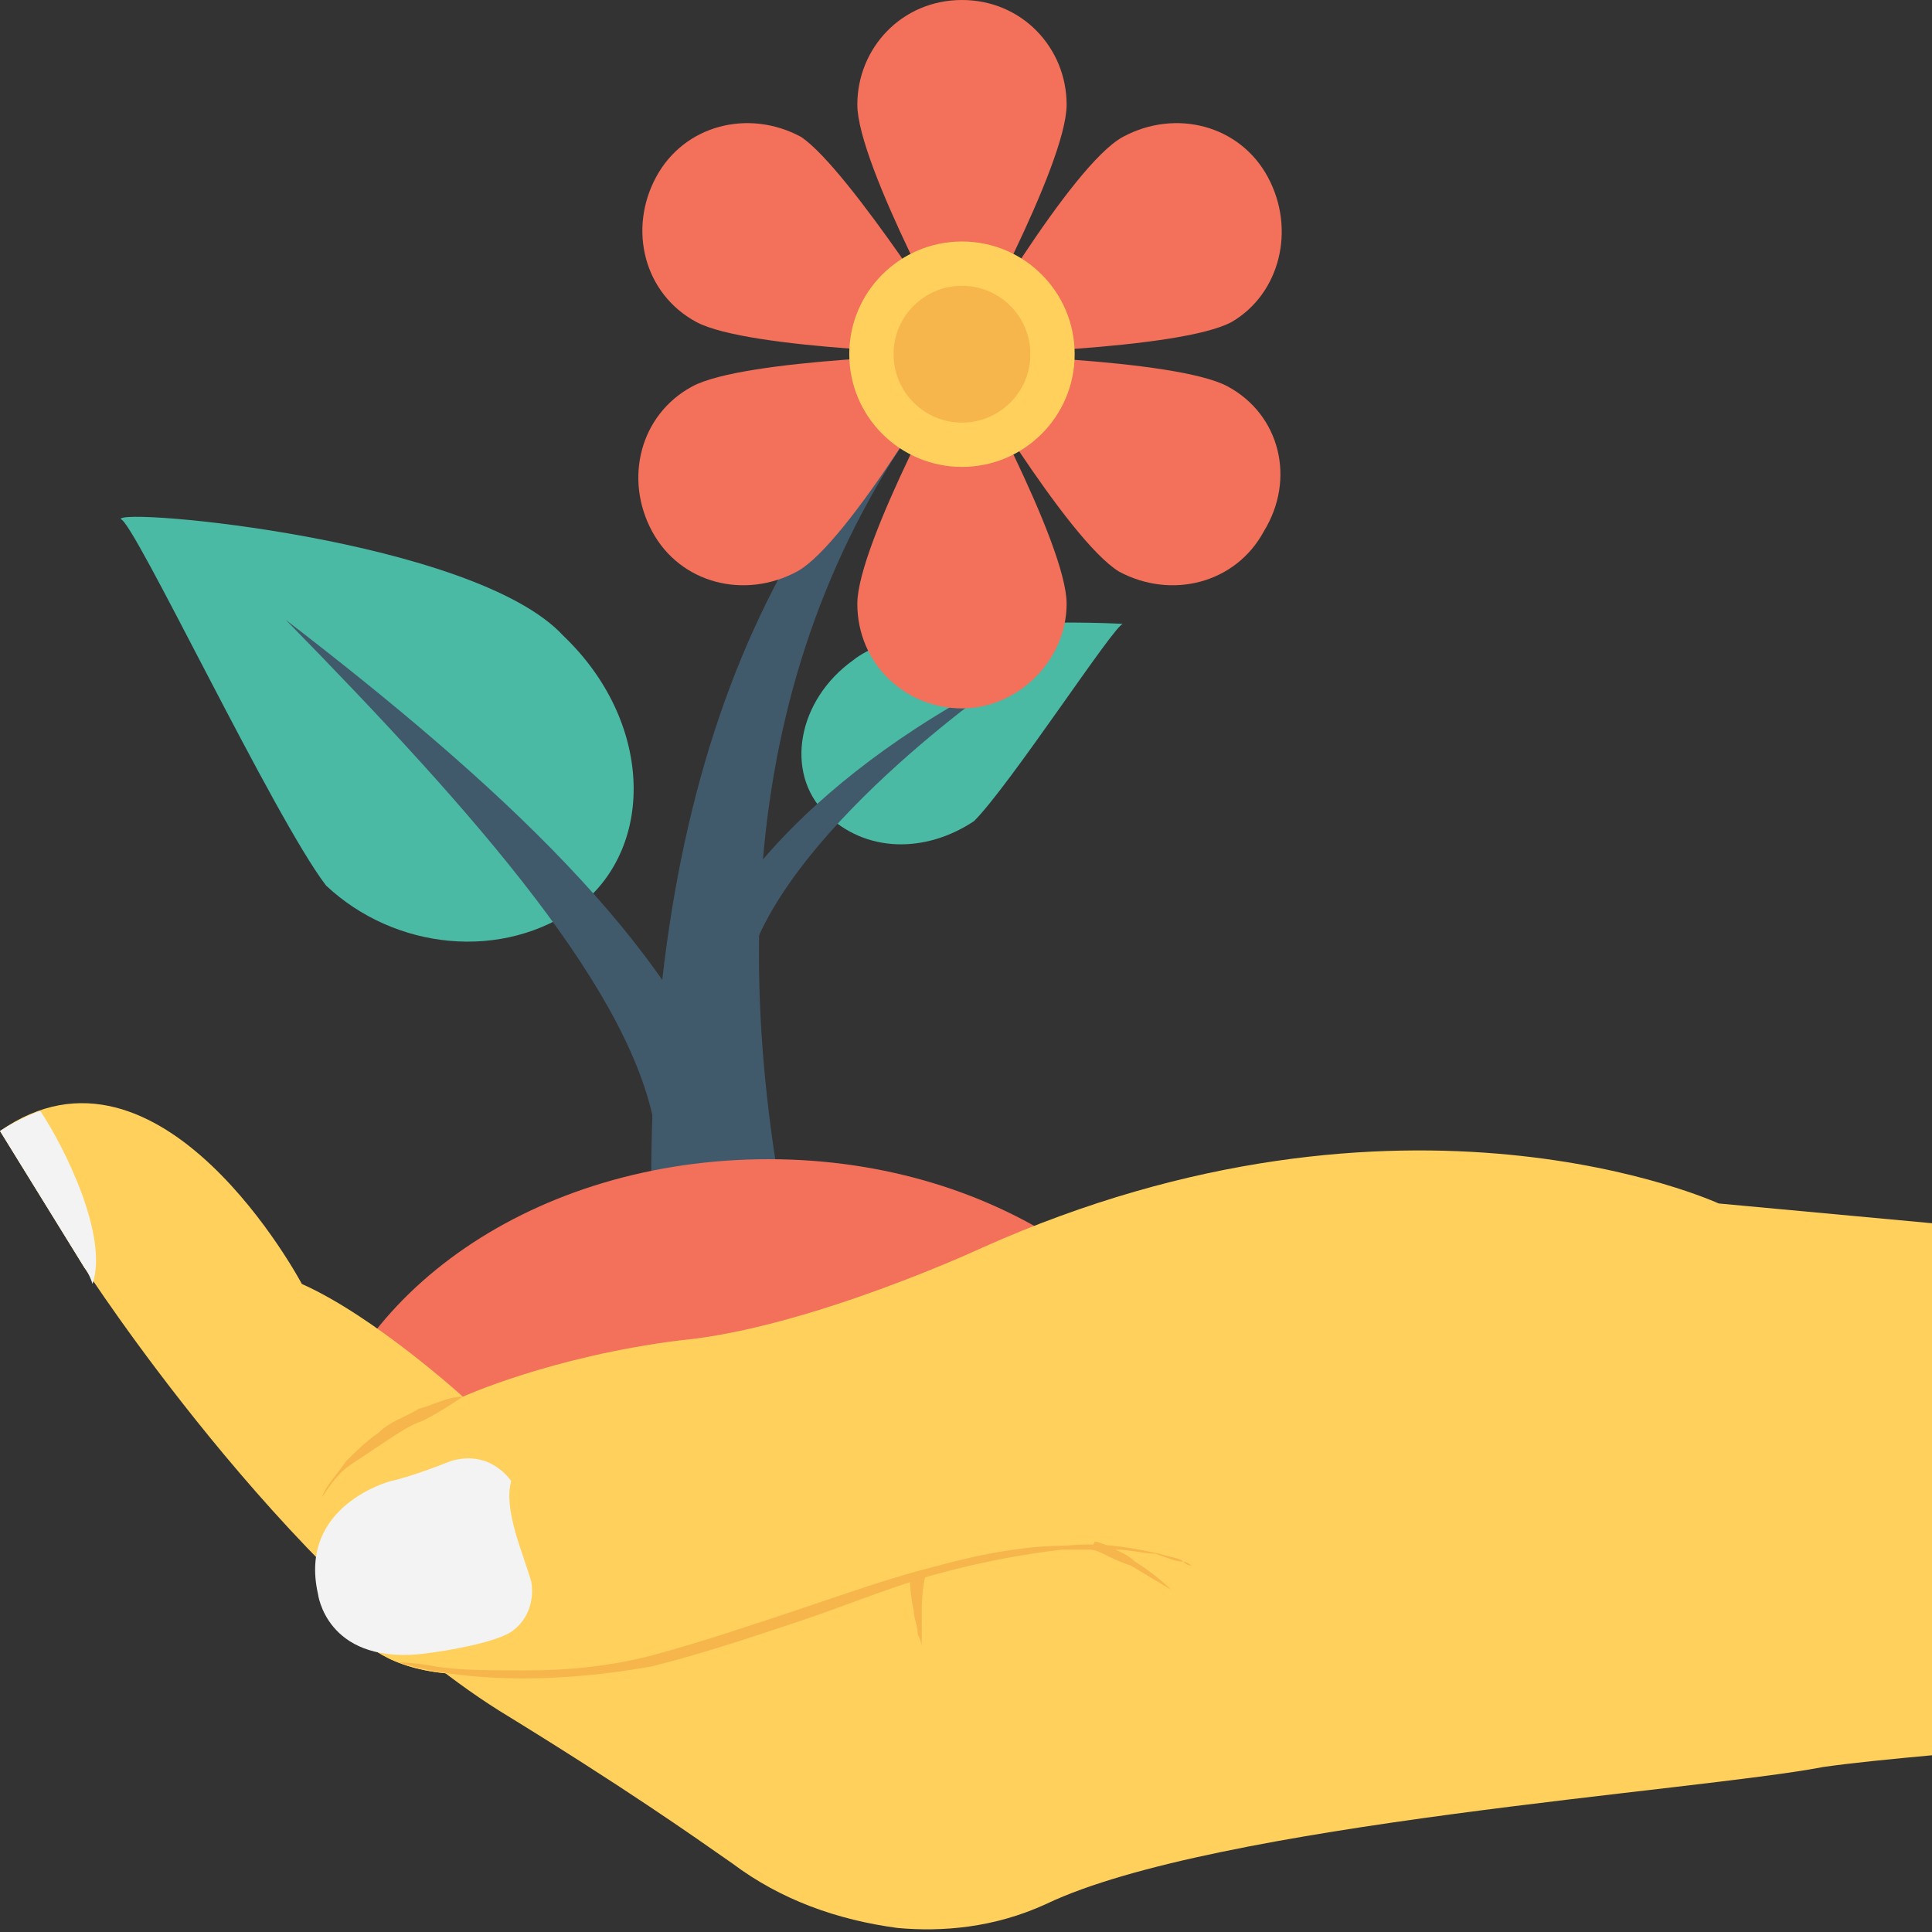 <?xml version="1.0" encoding="utf-8"?>
<!-- Generator: Adobe Illustrator 18.0.0, SVG Export Plug-In . SVG Version: 6.00 Build 0)  -->
<!DOCTYPE svg PUBLIC "-//W3C//DTD SVG 1.1//EN" "http://www.w3.org/Graphics/SVG/1.1/DTD/svg11.dtd">
<svg version="1.1" id="Layer_1" xmlns="http://www.w3.org/2000/svg" xmlns:xlink="http://www.w3.org/1999/xlink" x="0px" y="0px"
	 viewBox="0 0 48 48" enable-background="new 0 0 48 48" xml:space="preserve">
<rect x="0" y="0" width="48" height="48" fill="#333333" stroke="none"/>
<g>
	<path fill="#F3705A" d="M23.9,0c-1.5,0-2.6,1.2-2.6,2.6c0,1.5,2.6,6.2,2.6,6.2s2.6-4.7,2.6-6.2C26.5,1.2,25.4,0,23.9,0z"/>
	<path fill="#F3705A" d="M19.9,3.4c-1.3-0.7-2.9-0.3-3.6,1c-0.7,1.3-0.3,2.9,1,3.6c1.3,0.7,6.7,0.8,6.7,0.8S21.1,4.2,19.9,3.4z"/>
	<path fill="#F3705A" d="M31.5,4.4c-0.7-1.3-2.3-1.7-3.6-1c-1.3,0.7-4,5.4-4,5.4s5.4-0.1,6.7-0.8C31.8,7.3,32.2,5.7,31.5,4.4z"/>
	<g>
		<path fill="#415A6B" d="M25.1,7.7c-6.4,4.7-9.2,12.5-8.9,23.3l3.3-0.8C17.8,21.2,19.4,13.6,25.1,7.7z"/>
		<path fill="#4ABAA5" d="M21.2,16.4c-1.4,1-1.7,2.8-0.7,3.8c1,1,2.5,1,3.7,0.2c0.9-0.9,3.5-4.9,3.7-4.9
			C27.9,15.5,22.7,15.2,21.2,16.4z"/>
		<path fill="#415A6B" d="M17.8,23l0.8,0.9c1.1-3.5,6.6-7.2,6.6-7.2C19.4,19.6,17.8,23,17.8,23z"/>
		<path fill="none" stroke="#415A6B" stroke-miterlimit="10" d="M21.6,13.5"/>
		<path fill="#F3705A" d="M17.2,9.6c-1.3,0.7-1.7,2.3-1,3.6c0.7,1.3,2.3,1.7,3.6,1c1.3-0.7,4-5.4,4-5.4S18.5,8.9,17.2,9.6z"/>
		<path fill="#F3705A" d="M23.9,8.8c0,0-2.6,4.7-2.6,6.2c0,1.5,1.2,2.6,2.6,2.6s2.6-1.2,2.6-2.6C26.5,13.5,23.9,8.8,23.9,8.8z"/>
		<path fill="#F3705A" d="M30.5,9.6c-1.3-0.7-6.7-0.8-6.7-0.8s2.7,4.6,4,5.4c1.3,0.7,2.9,0.3,3.6-1C32.2,11.9,31.8,10.3,30.5,9.6z"
			/>
		<circle fill="#FFD15C" cx="23.9" cy="8.8" r="2.8"/>
		<circle fill="#F7B64C" cx="23.9" cy="8.8" r="1.7"/>
		<path fill="#4ABAA5" d="M14,15.8c-2.2-2.4-11.1-3.2-11-2.9c0.3,0,3.8,7.4,5.1,9.1c1.7,1.6,4.4,1.9,6.3,0.5
			C16.3,21,16.2,17.9,14,15.8z"/>
		<path fill="#415A6B" d="M7.1,15.4c4.7,4.8,8.7,9.3,9.2,12.8l1.9-0.5C16.8,23.5,12.3,19.4,7.1,15.4z"/>
		<path fill="#F3705A" d="M19.1,28.8c-5.8,0-10.5,3.3-11.4,7.7h22.7C29.6,32.2,24.9,28.8,19.1,28.8z"/>
		<path fill="#FFD15C" d="M42.7,29.9c0,0-7.8-3.6-18.3,1.1c0,0-4.3,2-7.5,2.3c-3.2,0.4-5.4,1.4-5.4,1.4s-2.2-2-4-2.8
			c0,0-3.5-6.6-7.5-3.8l2.1,3.4c0,0,4.9,7.6,10.3,11c3.1,1.9,4.8,3.1,5.8,3.8c1.2,0.9,2.6,1.4,4.1,1.6c1.1,0.1,2.4,0,3.7-0.6
			c4.2-2,16.2-2.8,19.3-3.4c0.7-0.1,1.7-0.2,2.8-0.3V30.4L42.7,29.9z"/>
		<g>
			<path fill="#FFD15C" d="M8.3,39.3c0,0,0,2.2,3.2,2.3c3.3,0.1,3.4-0.1,3.4-0.1l-0.3-1.6l-3-1.9c0,0-2.1-0.3-2.2-0.1
				C9.3,38.1,8.3,39.3,8.3,39.3z"/>
		</g>
		<g>
			<path fill="#FFD15C" d="M8.3,39.3c0,0,0,2.2,3.2,2.3c3.3,0.1,3.4-0.1,3.4-0.1l-0.3-1.6l-3-1.9c0,0-2.1-0.3-2.2-0.1
				C9.3,38.1,8.3,39.3,8.3,39.3z"/>
		</g>
		<g>
			<g>
				<path fill="#F7B64C" d="M23,39.1c0,0-0.1,0.4-0.1,0.9c0,0.2,0,0.4,0,0.6c0,0.2,0,0.3,0,0.3s0-0.1-0.1-0.3c0-0.2-0.1-0.4-0.1-0.6
					c-0.1-0.4-0.1-0.9-0.1-0.9L23,39.1z"/>
			</g>
			<g>
				<path fill="#F7B64C" d="M27.2,38.3c0,0,0.1,0,0.3,0.1c0.2,0.1,0.5,0.2,0.7,0.4c0.5,0.3,0.9,0.7,0.9,0.7s-0.5-0.3-1-0.6
					c-0.3-0.1-0.5-0.2-0.7-0.3c-0.2-0.1-0.3-0.1-0.3-0.1L27.2,38.3z"/>
			</g>
		</g>
		<path fill="#F7B64C" d="M11.5,34.7C11.5,34.7,11.5,34.7,11.5,34.7c-0.4,0-0.7,0.2-1.1,0.3c-0.3,0.2-0.7,0.3-1,0.6
			c-0.3,0.2-0.6,0.5-0.8,0.7c-0.2,0.3-0.5,0.6-0.6,0.9c0.2-0.3,0.4-0.6,0.7-0.8C9,36.2,9.3,36,9.6,35.8c0.3-0.2,0.6-0.4,0.9-0.5
			C10.9,35.1,11.2,34.9,11.5,34.7L11.5,34.7L11.5,34.7L11.5,34.7L11.5,34.7C11.5,34.7,11.5,34.7,11.5,34.7z"/>
		<path fill="#F3F3F3" d="M1,27.6c-0.3,0.1-0.7,0.3-1,0.5l2.1,3.4c0,0,0.1,0.1,0.2,0.4C2.7,30.7,1.6,28.5,1,27.6z"/>
		<path fill="#F7B64C" d="M29.4,38.8c-0.1-0.1-0.3-0.1-0.6-0.2c-0.5-0.1-1.3-0.3-2.3-0.2c-1,0-2.1,0.2-3.2,0.5
			c-1.2,0.3-2.3,0.7-3.5,1.1c-1.2,0.4-2.4,0.8-3.5,1.1c-1.1,0.3-2.2,0.4-3.2,0.4c-0.9,0-1.7,0-2.3-0.1c-0.5-0.1-0.9-0.1-0.9-0.1
			s0.3,0.1,0.8,0.2c0.5,0.1,1.3,0.2,2.3,0.2c1,0,2.1-0.1,3.2-0.3c1.2-0.3,2.4-0.7,3.6-1.1c1.2-0.4,2.4-0.9,3.5-1.2
			c1.1-0.3,2.2-0.5,3.1-0.6c0.5,0,0.9,0,1.3,0c0.4,0,0.7,0.1,1,0.1C29,38.7,29.2,38.8,29.4,38.8c0.1,0.1,0.2,0.1,0.2,0.1
			S29.5,38.8,29.4,38.8z"/>
		<path fill="#F3F3F3" d="M13.2,39.3c-0.2-0.7-0.7-1.8-0.5-2.5c0,0-0.5-0.8-1.5-0.5c-1,0.4-1.5,0.5-1.5,0.5s-2.3,0.6-1.8,2.8
			c0,0,0.2,1.7,2.5,1.5c0.9-0.1,1.8-0.3,2.2-0.5C13,40.4,13.3,39.9,13.2,39.3z"/>
	</g>
</g>
</svg>
